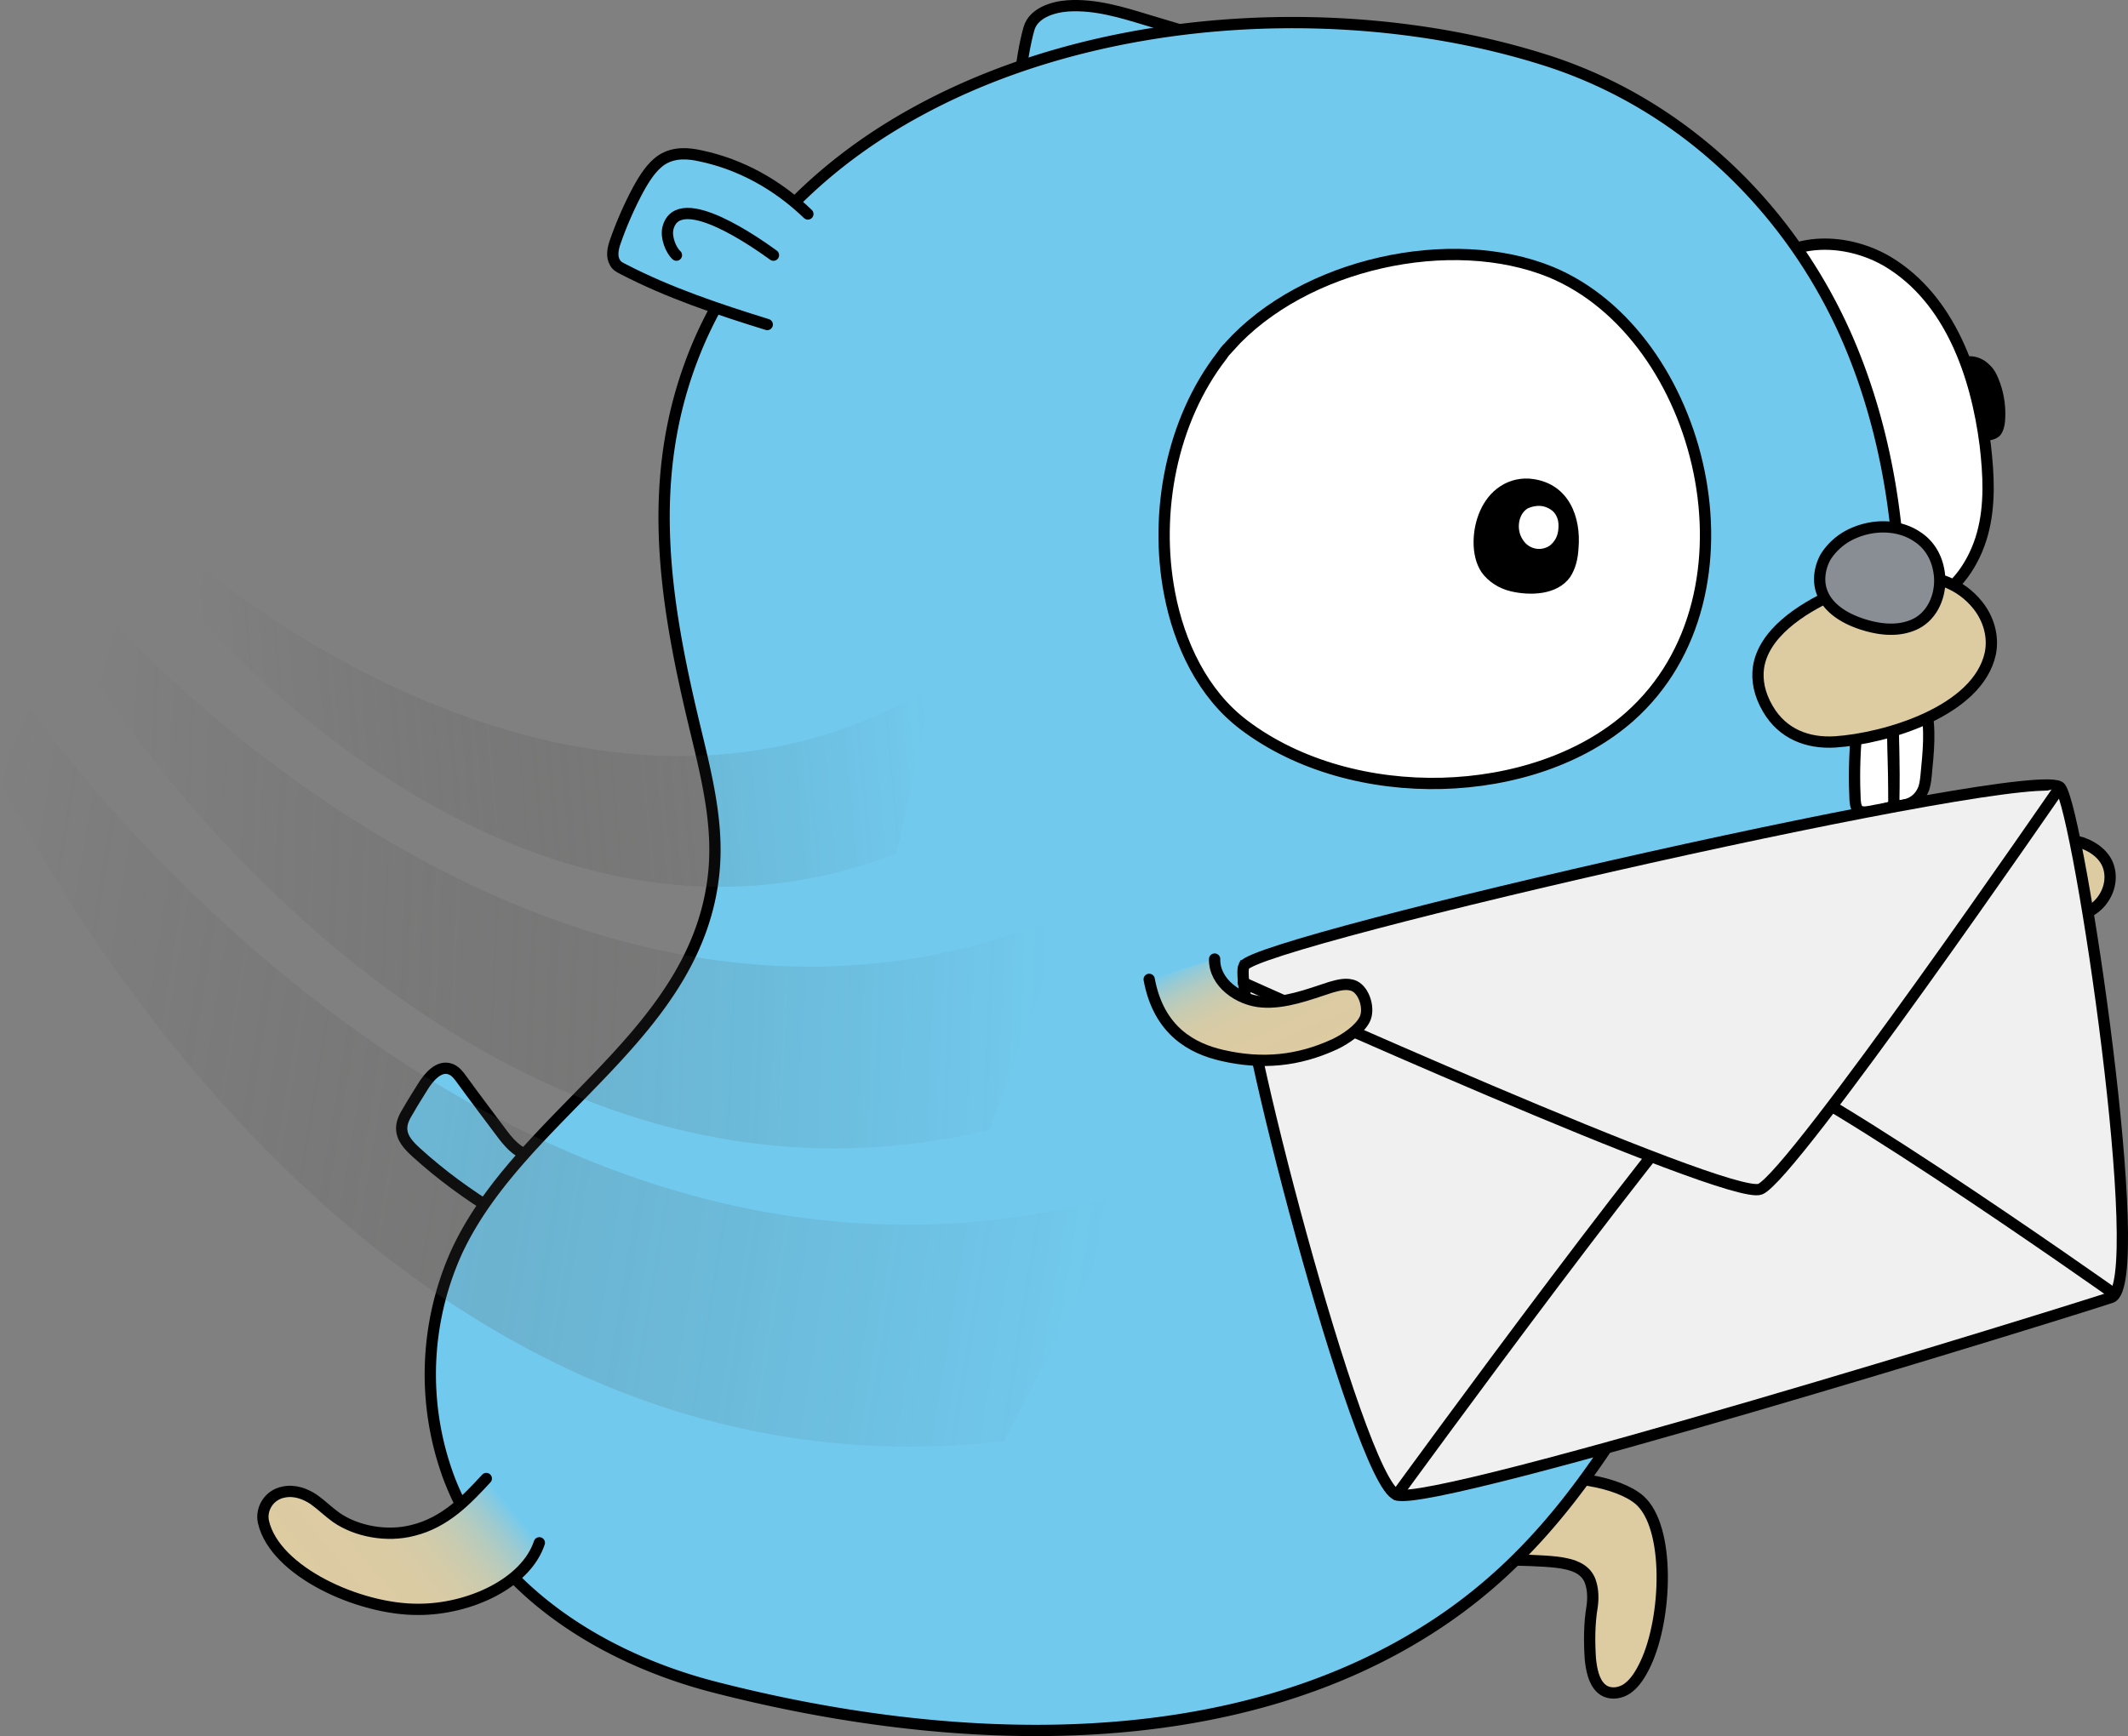 <svg xmlns="http://www.w3.org/2000/svg" xml:space="preserve" id="Layer_2" x="0" y="0" style="enable-background:new 0 0 500 500" version="1.1" viewBox="46.6 113.46 377.2 307.81"><rect x="46.6" y="113.46" width="377.2" height="307.81" fill="#808080" stroke="none"/><style>.st0,.st1,.st2,.st4,.st5{fill:#ddcba2;stroke:#000;stroke-width:2;stroke-linecap:round;stroke-miterlimit:10}.st1,.st2,.st4,.st5{fill:#71caee}.st2,.st4,.st5{fill:#fff}.st4,.st5{fill:#f0f0f0}.st5{fill:none}</style><switch><g><path d="M317.7 376.2c6.2-1.7 15.8 0 19.5 3.2 5.5 4.8 4.9 20.9 1.1 29-.8 1.7-1.8 3.4-3.2 4.4-1.4 1-3.4 1.2-4.7 0-1.3-1.2-1.7-3.3-1.9-5.2-.2-3.1-.2-6.2.3-9.2.2-1.3.2-2.9-.2-4.2-.6-2.2-2.5-3.1-4.5-3.5-3.4-.8-14.3-.7-19.5-.7-.8 0 1.5-9.1 2-9.7 2.6-2.9 7.5-3.1 11.1-4.1z" class="st0"/><path d="m258.9 119.7-9-2.7c-4.6-1.4-9.2-2.8-14-2.5-2.8.2-6.1 1.3-6.9 4-.6 2-1.6 7.3-1.3 7.9 1.5 3.4 13.9 6.7 18.3 6.7" class="st1"/><path d="M392.6 177.9c-1.4 1.4-2.2 3.5-2.5 5.5-.2 1.4-.1 3 .5 4.3.6 1.3 1.8 2.3 3.1 3 1.3.6 2.8.9 4.3.9 1.1 0 2.3-.1 3.1-.9.6-.7.8-1.6.9-2.5.2-2.3-.1-4.7-.9-6.9-.4-1.1-.9-2.3-1.8-3.1-1.7-1.8-4.5-2.2-6.4-.5-.1 0-.2.1-.3.2z"/><path d="M358.5 164.2c-1-1 0-2.7 1-3.7 5.8-5.2 15.1-4.6 21.8-.6 10.9 6.6 15.6 19.9 17.2 32.5.6 5.2.9 10.6-.5 15.7s-4.6 9.9-9.3 12.1c-1.1.5-2.3.9-3.4.5s-1.9-1.8-1.2-2.8c-9.4-13.6-19-26.8-20.9-43.2-.5-4.1-1.8-7.4-4.7-10.5z" class="st2"/><path d="M134.7 328.4c-5.1-3.1-9.9-6.6-14.3-10.6-1.3-1.2-2.6-2.5-2.6-4.3 0-1.2.6-2.2 1.2-3.2.8-1.4 1.7-2.8 2.5-4.1 1.1-1.8 2.9-3.9 4.9-3.2.9.3 1.5 1.1 2 1.8 2.4 3.3 4.9 6.6 7.3 9.8 1.5 2 3.7 4.3 6.1 3.5" class="st1"/><path d="M209.6 133c33.2-18 77.8-19.6 111.5-8.7 24.3 7.9 43.4 26.7 53.3 50 8.7 20.6 10.5 43.6 8.1 65.7-4.4 40.2-20.2 77.9-40.3 112.6-11.1 19-21.8 36-40.5 48.5-36.8 24.6-87.2 22.1-128.4 11.5-19.9-5.1-39.7-17.3-47.2-37.3a52.8 52.8 0 0 1 1.5-40c11.6-24.8 43.2-38.4 45.6-67.9.7-8.7-1.6-17.3-3.6-25.7-5.6-23.4-8.9-45.8 1.4-68.7 8.1-17.7 21.9-31 38.6-40z" class="st1"/><path d="M189.8 151.4c-5.4-5.2-11.9-8.8-19-10.3-2.2-.5-4.7-.7-6.9.7-1.8 1.2-3.1 3.3-4.2 5.3-1.6 3-3 6.2-4.1 9.4-.4 1.2-.6 2.5 0 3.5.3.6.9.9 1.5 1.2 8.1 4.2 16.8 7.1 25.5 9.8" class="st1"/><path d="M183.7 158.7c-2.5-1.8-16.8-12.1-18.7-4.8-.4 1.6.5 3.9 1.5 4.8" class="st1"/><path d="M264.5 174.9c-.5.5-.9 1-1.3 1.6-9 11.6-12 27.9-9.3 42.1 1.7 9 5.9 17.9 13.2 23.4 19.3 14.6 51.5 13.5 68.4-1.5 24.4-21.7 13-67.6-14-78.8-17.6-7.2-43.7-1.6-57 13.2zM382.1 237.1c1.4-.1 2.9-.1 4.3.1.3 0 .7.1 1 .4.2.3.4.7.5 1.1 1 3.9.5 8.2.1 12.4-.1.9-.2 1.8-.6 2.6-1 2.1-3.1 2.7-4.7 2.7-.1 0-.2 0-.3-.1-.3-.2-.3-.7-.2-1.2.3-5.9-.1-11.9-.1-18 0 .1 0 .1 0 0z" class="st2"/><path d="M378.7 236.8c-1.4.4-2.5 2-2.8 4.4-.5 4.4-.7 8.9-.5 13.4 0 .9.1 1.9.5 2.4.2.3.5.4.8.4 1.6.3 4.1-.6 5.6-1 0 0 0-5.2-.1-8s-.1-6.1-.2-8.9v-2.2c.1-.7-2.6-.7-3.3-.5z" class="st2"/><path d="M358.3 231.8c-.3 2.2.1 4.7 1.7 7.4 2.6 4.4 7 6.1 11.9 5.8 8.9-.6 25.3-5.4 27.5-15.7.6-3-.3-6.1-2.2-8.5-6.2-7.8-17.8-5.7-25.6-2-5.9 2.7-12.4 7-13.3 13z" class="st0"/><path d="M386.4 208.6c2.2 1.4 3.7 3.8 4 7 .3 3.6-1.4 7.5-5 8.8-2.9 1.1-6.2.6-9.1-.4-2.9-1-5.8-2.8-6.8-5.7-.7-2-.3-4.3.7-6.1a11 11 0 0 1 4.7-4.1c3.9-1.8 8.4-1.6 11.5.5z" style="fill:#888e93;stroke:#000;stroke-width:2;stroke-linecap:round;stroke-miterlimit:10"/><path d="M414.7 262.6c2.4.6 4.8 2.1 5.6 4.4.8 2.3.1 4.9-1.6 6.7s-4.2 2.5-6.6 2.5c-.8 0-1.7-.1-2.4-.5-2.5-1.1-3.5-4-4.2-6.6-1.8-6.8 3.6-7.8 9.2-6.5z" class="st0"/><path d="M267.1 284.7c2.3-4.5 141.3-36.2 144.7-31.6 3.4 4.5 15.8 88.2 9 90.4-6.8 2.3-119.8 37.3-126.6 35-6.8-2.3-29.4-89.3-27.1-93.8z" class="st4"/><path d="M294.2 378.5s54.3-74.6 59.9-76.9c5.7-2.3 67.3 41.3 67.3 41.3" class="st5"/><path d="M267 287.7s86 38.8 91.6 36.6c5.7-2.3 53.1-71.2 53.1-71.2" class="st4"/><linearGradient id="SVGID_1_" x1="131.12" x2="103.26" y1="373.57" y2="396.95" gradientUnits="userSpaceOnUse"><stop offset="0" style="stop-color:#71caee"/><stop offset=".04" style="stop-color:#83cae2"/><stop offset=".12" style="stop-color:#9fcace"/><stop offset=".21" style="stop-color:#b6cbbe"/><stop offset=".31" style="stop-color:#c7cbb1"/><stop offset=".44" style="stop-color:#d4cba8"/><stop offset=".61" style="stop-color:#dbcba3"/><stop offset="1" style="stop-color:#ddcba2"/></linearGradient><path d="M132.8 375.6c-3.5 3.8-7.3 7.8-13 9.2-4.6 1.2-10 .2-13.6-2.3-1.4-1-2.6-2.2-4-3.2-1.5-1-3.4-1.7-5.3-1.3-2.7.5-4.1 3.1-3.6 5.3 2 8.8 17 15.6 27.5 15.5 9 0 19-4.6 21.4-11.8" style="fill:url(#SVGID_1_)"/><path d="M132.8 375.6c-3.5 3.8-7.3 7.8-13 9.2-4.6 1.2-10 .2-13.6-2.3-1.4-1-2.6-2.2-4-3.2-1.5-1-3.4-1.7-5.3-1.3-2.7.5-4.1 3.1-3.6 5.3 2 8.8 17 15.6 27.5 15.5 9 0 19-4.6 21.4-11.8" class="st5"/><linearGradient id="SVGID_2_" x1="265.03" x2="275.3" y1="280.3" y2="302.31" gradientUnits="userSpaceOnUse"><stop offset="0" style="stop-color:#71caee"/><stop offset=".04" style="stop-color:#83cae2"/><stop offset=".12" style="stop-color:#9fcace"/><stop offset=".21" style="stop-color:#b6cbbe"/><stop offset=".31" style="stop-color:#c7cbb1"/><stop offset=".44" style="stop-color:#d4cba8"/><stop offset=".61" style="stop-color:#dbcba3"/><stop offset="1" style="stop-color:#ddcba2"/></linearGradient><path d="M261.9 283.5c-.1 4.2 4.3 7.3 8.4 7.6s8.2-1.3 12.2-2.6c1.4-.4 2.9-.8 4.2-.2 1.8.9 2.7 4.1 1.8 5.9-.9 1.8-3.4 3.5-5.3 4.4-6.5 3-12.9 3.6-19.9 2-5.3-1.2-11.3-4.3-13-13.5" style="fill:url(#SVGID_2_)"/><path d="M261.9 283.5c-.1 4.2 4.3 7.3 8.4 7.6s8.2-1.3 12.2-2.6c1.4-.4 2.9-.8 4.2-.2 1.8.9 2.7 4.1 1.8 5.9-.9 1.8-3.4 3.5-5.3 4.4-6.5 3-12.9 3.6-19.9 2-5.3-1.2-11.3-4.3-13-13.5" class="st5"/><path d="M318.4 198.4c-2-.3-4.1.1-5.9 1.3-3.2 2.1-4.7 6.2-4.7 9.9 0 1.9.4 3.8 1.4 5.3 1.2 1.7 3.1 2.9 5.2 3.4 3.4.8 8.2.7 10.5-2.5 1-1.5 1.4-3.3 1.5-5.1.5-5.7-1.8-11.4-8-12.3z"/><path d="M320.4 203.3c.9.3 1.7.8 2.1 1.7.4.8.4 1.7.3 2.5-.1 1-.6 2-1.5 2.7a3.36 3.36 0 0 1-4.8-1.1c-1.1-1.6-.9-4.4.9-5.5.9-.4 2-.6 3-.3z" style="fill:#fff"/><linearGradient id="SVGID_3_" x1="-18.46" x2="110.38" y1="252.29" y2="252.29" gradientTransform="rotate(-5.32 -26.13 -856.75)" gradientUnits="userSpaceOnUse"><stop offset="0" style="stop-color:#333;stop-opacity:0"/><stop offset=".48" style="stop-color:#575756;stop-opacity:.2"/><stop offset=".99" style="stop-color:#333;stop-opacity:1.911551e-03"/><stop offset="1" style="stop-color:#333;stop-opacity:0"/></linearGradient><path d="M81.6 222.4s56.5 68.4 123.9 42.4l6.6-29.7C150 272.2 82.8 214.3 82.8 214.3l-1.2 8.1z" style="fill:url(#SVGID_3_)"/><linearGradient id="SVGID_4_" x1="110.2" x2="283.74" y1="262.49" y2="262.49" gradientTransform="rotate(2.43 -44.07 -871.31)" gradientUnits="userSpaceOnUse"><stop offset="0" style="stop-color:#333;stop-opacity:0"/><stop offset=".48" style="stop-color:#575756;stop-opacity:.2"/><stop offset=".99" style="stop-color:#333;stop-opacity:1.911551e-03"/><stop offset="1" style="stop-color:#333;stop-opacity:0"/></linearGradient><path d="M64.2 234.9s63.1 101.5 157.8 78.9l14.2-38.5c-89.5 38.3-168.9-51-168.9-51l-3.1 10.6z" style="fill:url(#SVGID_4_)"/><linearGradient id="SVGID_5_" x1="218.97" x2="428.74" y1="263.59" y2="263.59" gradientTransform="rotate(9.28 -39.1 -825.97)" gradientUnits="userSpaceOnUse"><stop offset="0" style="stop-color:#333;stop-opacity:0"/><stop offset=".48" style="stop-color:#575756;stop-opacity:.2"/><stop offset=".99" style="stop-color:#333;stop-opacity:1.911551e-03"/><stop offset="1" style="stop-color:#333;stop-opacity:0"/></linearGradient><path d="M46.6 251.5s61.1 130.9 178 117.5l22.6-44.2c-113 33-195.3-85.7-195.3-85.7l-5.3 12.4z" style="fill:url(#SVGID_5_)"/></g></switch></svg>
